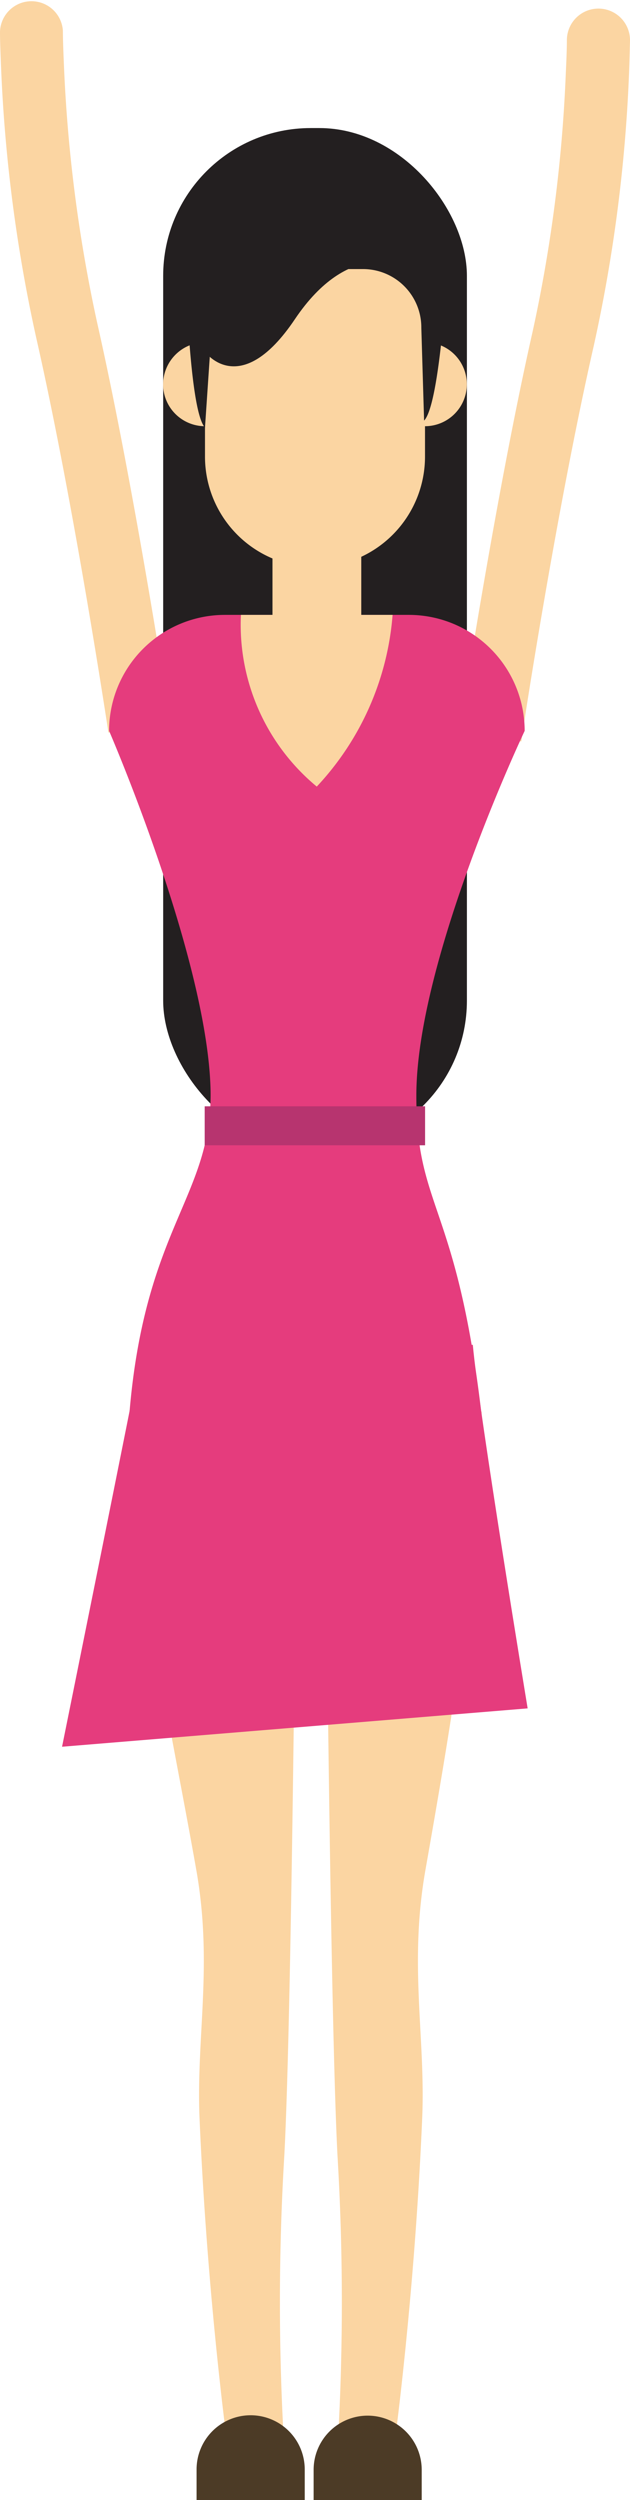 <svg xmlns="http://www.w3.org/2000/svg" viewBox="0 0 82.24 325.85"><defs><style>.cls-1{fill:#231f20;}.cls-2{fill:#fbd5a2;}.cls-3{fill:#e53c7d;}.cls-4{fill:#4c3b26;}.cls-5{fill:#b7346f;}</style></defs><title>F5</title><g id="Layer_2" data-name="Layer 2"><g id="Layer_3" data-name="Layer 3"><rect class="cls-1" x="21.29" y="16.69" width="39.65" height="132.99" rx="19.26" ry="19.26" transform="translate(82.24 166.37) rotate(180)"/><path class="cls-2" d="M82.24,5.32A4.11,4.11,0,0,0,74,5.16c0,1.21-.06,2.69-.14,4.37a193.68,193.68,0,0,1-4.34,33.72c-5,22.11-9.65,52.79-9.7,53.09l8.24.28c0-.3,4.48-29.74,9.45-51.55A200.93,200.93,0,0,0,82.12,9.46C82.18,7.88,82.21,6.49,82.24,5.32Z"/><path class="cls-2" d="M0,4.17A4.11,4.11,0,0,1,8.21,4c0,1.21.06,2.69.13,4.37a194.94,194.94,0,0,0,4.35,33.72c5,22.11,9.65,52.79,9.7,53.09l-8.24.28c-.05-.3-4.48-29.74-9.45-51.56A200.71,200.71,0,0,1,.12,8.31C.06,6.74,0,5.34,0,4.17Z"/><path class="cls-2" d="M29.76,319.26h7.36a318.89,318.89,0,0,1,0-38.41c1.09-20.6,1.64-96.85,1.64-96.85H18.29c-1.5,17.47,3.5,38,7.33,59.7,2.18,12.3,0,21.69.42,32.22C27.06,299.76,29.76,319.26,29.76,319.26Z"/><path class="cls-2" d="M51.4,319.26H44.05a321.5,321.5,0,0,0,0-38.41C43,260.25,42.41,184,42.41,184H62.88c-.52,19.67-3.51,38-7.34,59.7-2.17,12.3,0,21.69-.42,32.22C54.11,299.76,51.4,319.26,51.4,319.26Z"/><path class="cls-3" d="M16.91,184H62.82c-3.23-27.19-8.51-26.52-8.47-41.24,0-17.72,14.14-47.5,14.14-47.5A15.12,15.12,0,0,0,53.37,80.14h-24A15.12,15.12,0,0,0,14.24,95.26s12.58,29,13.23,46.25C28,155.74,19,159.44,16.91,184Z"/><path class="cls-2" d="M41.36,86.55h0a5.8,5.8,0,0,0,5.8-5.8V71.27H35.57v9.48A5.8,5.8,0,0,0,41.36,86.55Z"/><path class="cls-2" d="M21.29,50.16a5.47,5.47,0,1,0,5.47-5.55A5.52,5.52,0,0,0,21.29,50.16Z"/><path class="cls-2" d="M41.12,73.92h0A14.41,14.41,0,0,0,55.48,59.56V38.67c0-7.39-10.41-13.43-13.43-13.43h-.93A14.4,14.4,0,0,0,26.76,39.6v20A14.41,14.41,0,0,0,41.12,73.92Z"/><path class="cls-2" d="M50,50.16a5.47,5.47,0,1,0,5.46-5.55A5.51,5.51,0,0,0,50,50.16Z"/><path class="cls-1" d="M58.47,33.82c0-3-3-14.63-13.55-14-16.16-8.09-20.73,10-20.73,14,0,0,.43,19.69,2.57,21.9l.88-13a7.62,7.62,0,0,1,7.54-7.65h12.3A7.61,7.61,0,0,1,55,42.74l.36,12.08C57.52,52.62,58.47,33.82,58.47,33.82Z"/><path class="cls-2" d="M51.25,80.14a36.9,36.9,0,0,1-9.9,22.38,27.38,27.38,0,0,1-9.9-22.38Z"/><rect class="cls-2" x="27.51" y="184" width="29.35" height="17.43" transform="translate(84.37 385.44) rotate(180)"/><path class="cls-4" d="M40.94,314.84H55.05a0,0,0,0,1,0,0v4A7.06,7.06,0,0,1,48,325.85h0a7.06,7.06,0,0,1-7.06-7.06v-4A0,0,0,0,1,40.94,314.84Z" transform="translate(95.99 640.69) rotate(180)"/><path class="cls-4" d="M25.66,325.85H39.78v-4a7.06,7.06,0,0,0-7.06-7.06h0a7.06,7.06,0,0,0-7.06,7.06Z"/><path class="cls-3" d="M8.1,227.66l60.78-5s-6.34-38.38-7.16-47.38l-43-.53C17.51,181.19,8.1,227.66,8.1,227.66Z"/><rect class="cls-5" x="26.71" y="144.19" width="28.77" height="5.08" transform="translate(82.2 293.46) rotate(180)"/><path class="cls-1" d="M52.64,34.72s-7.08-3.62-14.15,6.89-11.65,4.33-11.65,4.33V30.11Z"/></g></g></svg>